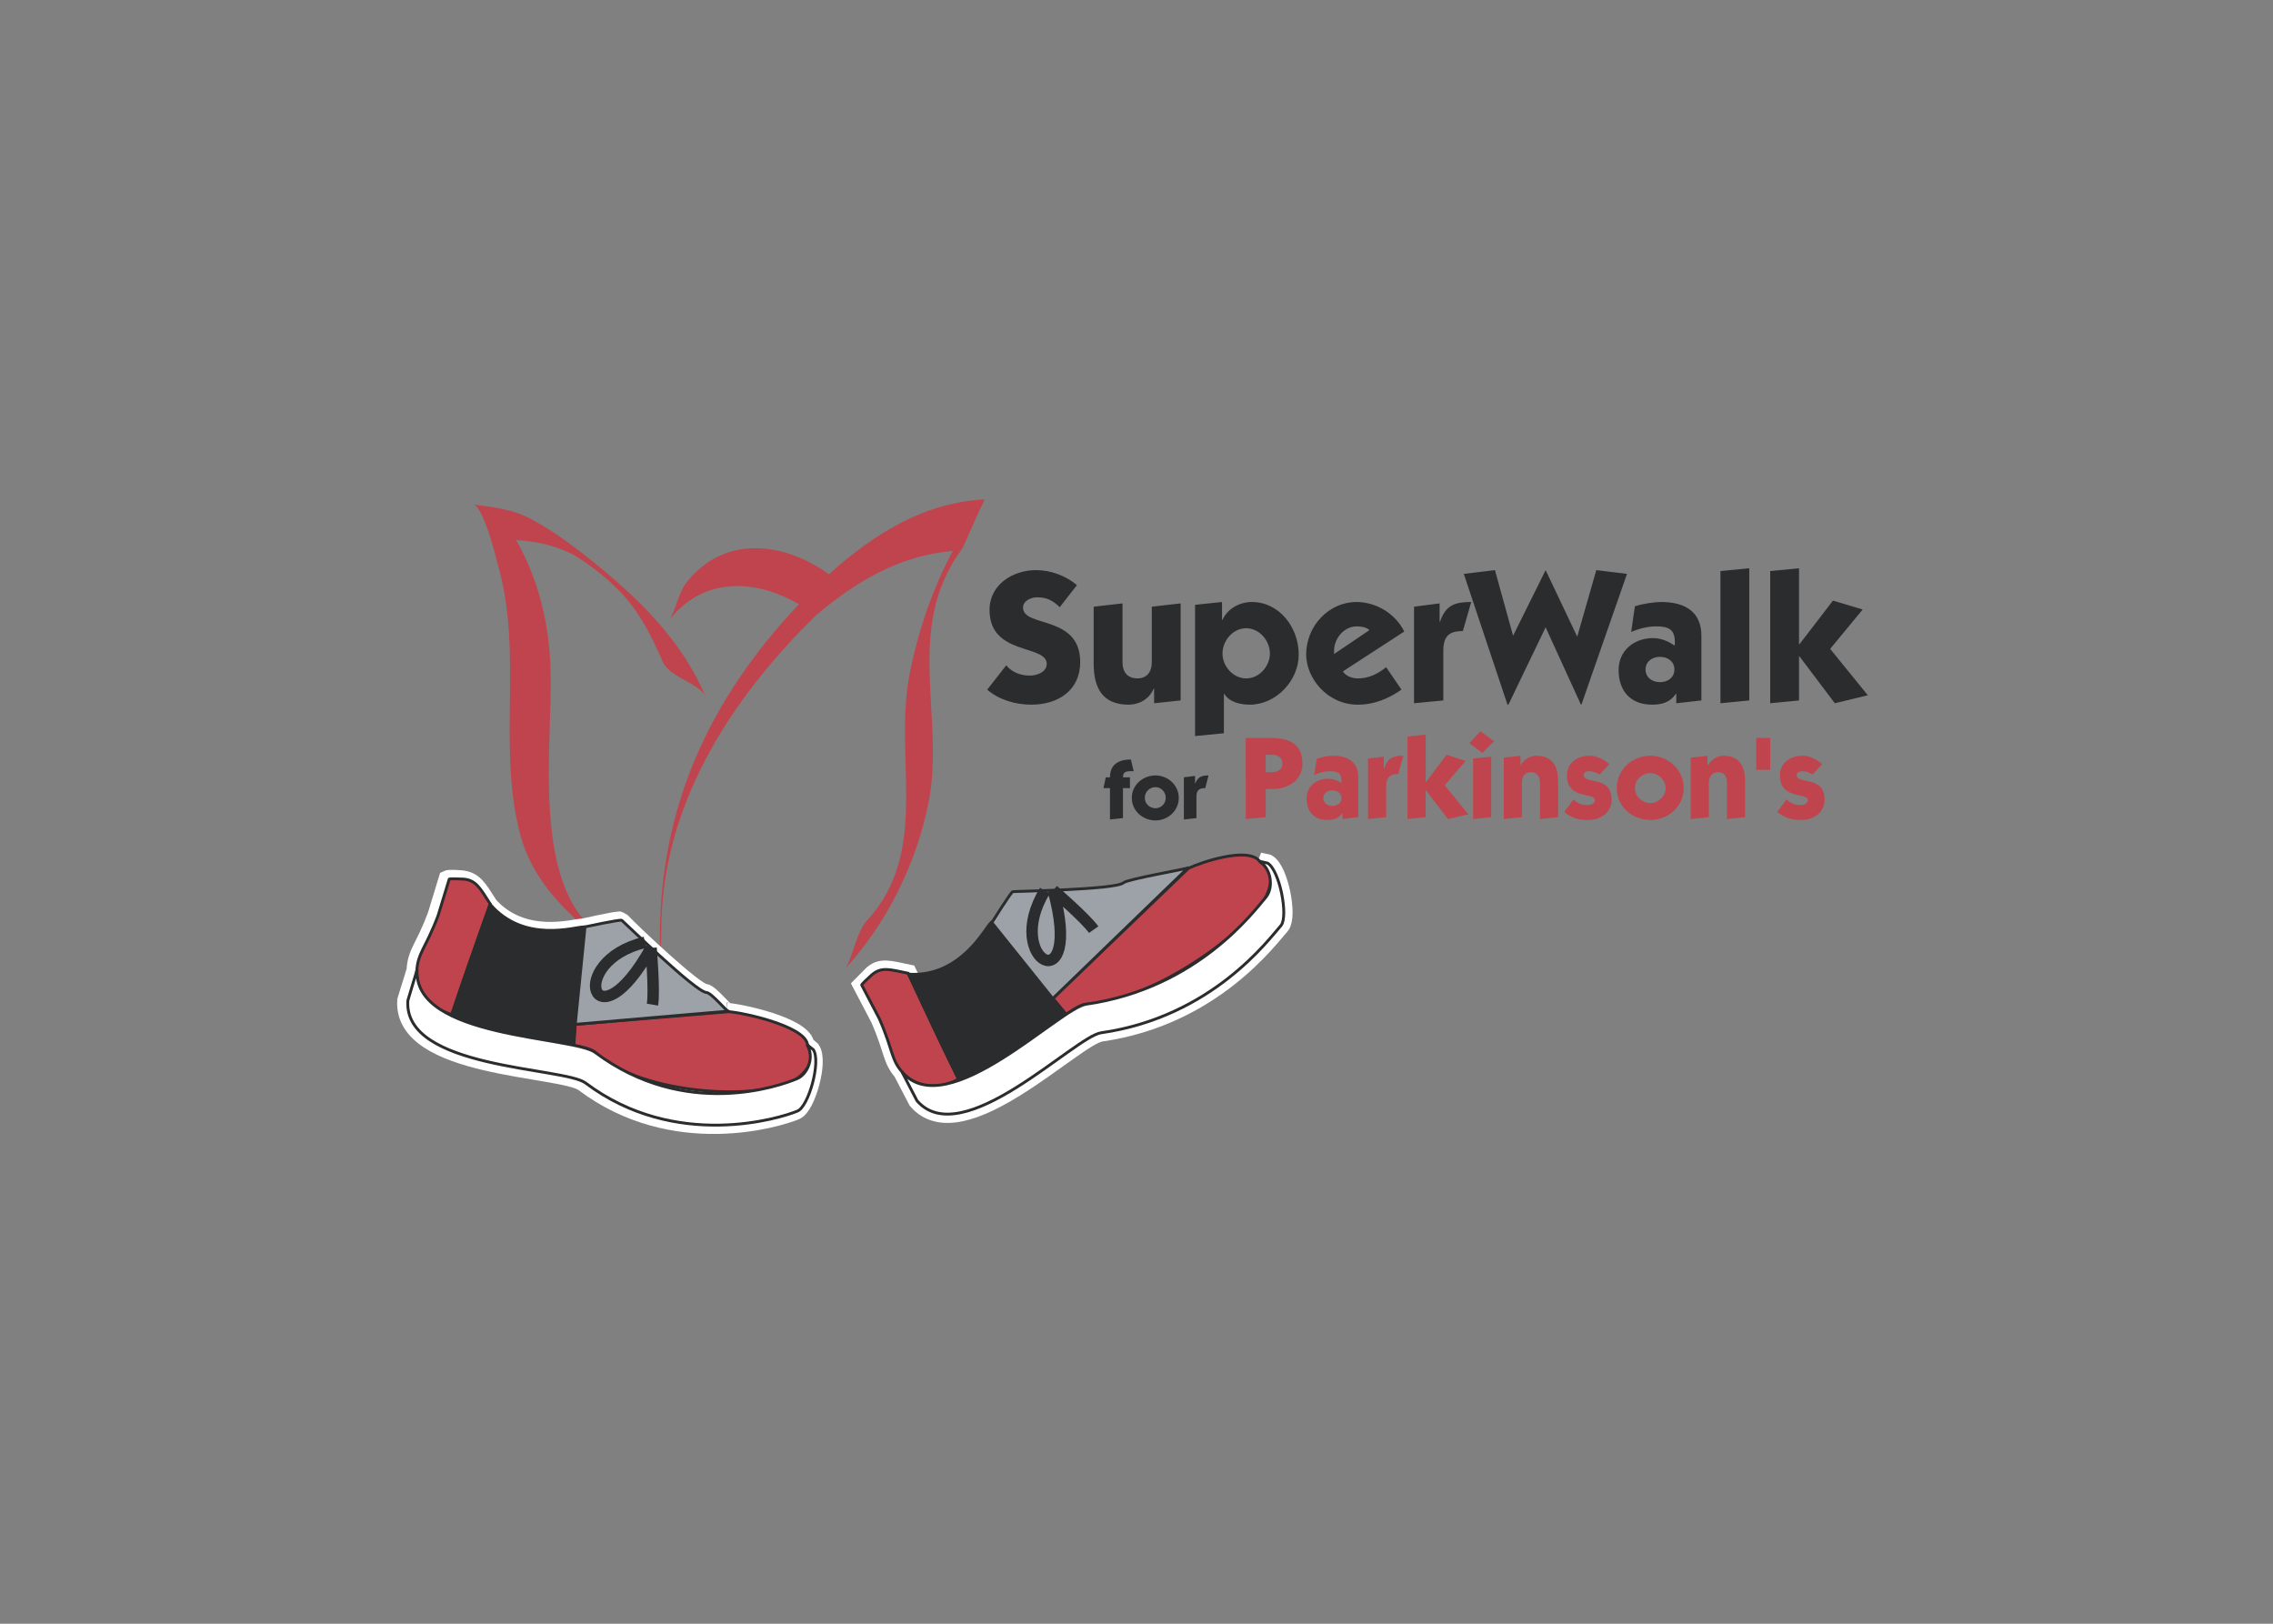 <svg clip-rule="evenodd" fill-rule="evenodd" stroke-miterlimit="2.613" viewBox="0 0 560 400" xmlns="http://www.w3.org/2000/svg"><rect x="0" y="0" width="560" height="400" fill="#808080" stroke="none"/><g transform="matrix(.158 0 0 .158 82.604 2.589)"><path d="m835.305 1504.7-14.5 14.62 27.547 52.64c22.477 51.14 17.406 63.58 37.703 85.5 0 0 31.893 37.26 85.549 8.77l-78.298-165.16c-29.014-5.88-43.514-11.73-58.001 3.63zm605.375-178.33c18.85 10.97 22.46 40.93 10.87 55.54-18.11 21.21-106.57 142.52-280.57 167.37-41.33 5.85-216.781 187.1-287.103 105.99l23.202 44.56c70.322 81.14 245.781-100.11 287.101-105.96 173.27-24.85 261.73-146.17 280.57-167.36 11.61-14.62-2.18-86.23-21.02-97.2z" fill="none" stroke="#fff" stroke-width="27.41"/><path d="m577.92 1070.58c-36.251-84.787-95.704-144.707-165.3-202.449-34.798-28.494-68.882-54.823-108.751-76.003-27.548-14.617-59.454-18.274-89.168-21.919 16.68 2.192 36.251 84.045 39.87 97.935 38.429 136.666-2.906 282.846 34.797 420.236 24.643 86.99 99.323 143.99 168.205 193.69 26.822 19.73-36.976-35.08-45.666-41.67-108.025-77.47-72.501-298.92-76.12-411.47-2.179-72.358-18.132-140.32-53.656-203.171 29.727 1.453 58.714 8.041 86.275 21.193 23.93 13.819 46.086 30.504 65.977 49.687 35.525 32.152 57.275 75.289 76.133 118.401 10.129 24.84 57.988 33.62 67.404 55.54z" fill="#c0444e"/><path d="m1012.93 762.155c-94.256 5.123-168.196 51.153-238.531 112.552-1.455 1.455-2.903 2.916-4.345 4.384-71.061-51.153-164.573-62.126-223.301 13.89-11.608 15.344-17.405 46.043-26.108 57.742 52.93-68.701 135.573-64.317 202.277-24.85-139.205 146.907-218.23 317.187-216.777 524.747 0 30.7 2.179 2.2 2.179-11.68-1.453-195.88 105.846-363.24 240.706-495.519 63.072-53.358 130.502-93.551 213.871-100.853-31.892 59.933-54.369 125.703-67.417 192.212-25.381 132.29 33.346 276.27-66.703 384.44-17.405 19-23.203 64.31-35.524 76.73 65.977-70.91 113.109-165.9 131.954-261.64 26.095-132.29-39.156-271.149 51.477-393.934 2.905-4.384 10.869-23.385 18.858-40.933 5.084-12.425 10.874-24.11 16.684-35.809-.73.726-1.46 1.452-1.46 2.192.7-2.205 1.43-3.671 2.16-3.671z" fill="#c0444e"/><g stroke="#2b2c2d"><g stroke-width="4.45"><path d="m1440.68 1325.65c-18.84-21.93-89.9 2.18-110.22 11.68l-211.69 203.18 21.03 24.85s21.02-16.08 31.16-16.08c100.06-2.18 259.55-116.2 282.76-173.21 13.78-34.36-5.79-42.39-13.04-50.42zm-605.375 179.05c-15.953 14.62-14.5 14.62-14.5 14.62l27.547 52.64c22.477 51.14 17.406 63.58 37.703 85.5 0 0 31.893 37.26 85.549 8.77l-78.298-165.16c-29.014-5.88-42.061-10.99-58.001 3.63z" fill="#c0444e"/><path d="m1138.36 1563.89-116-141.78c-10.16 10.23-47.851 85.52-128.341 80.4 0 0 75.393 163.69 79.751 164.43 17.405 2.94 150.81-85.49 164.59-103.05z" fill="#2b2c2d"/><path d="m1118.77 1540.51-94.98-118.4s29.73-47.5 32.64-48.24c3.63-.74 160.22-2.94 172.55-13.87 6.52-5.85 97.87-21.21 100.78-23.41 2.88-2.91-210.99 203.92-210.99 203.92z" fill="#9ca2a8"/></g><path d="m1106.45 1372.41c-67.43 110.37 61.62 176.13 13.05-.74m0 .01s50.75 43.85 63.07 61.4" fill="none" stroke-width="17.82"/><path d="m1440.68 1326.37c18.85 10.97 22.46 40.93 10.87 55.54-18.11 21.21-106.57 142.52-280.57 167.37-41.33 5.85-216.781 187.1-287.103 105.99l23.202 44.56c70.322 81.14 245.781-100.11 287.101-105.96 173.27-24.85 261.73-146.17 280.57-167.36 11.61-14.62-2.18-86.23-21.02-97.2z" fill="#fff" stroke-width="4.45"/></g><path d="m386.525 1429.44c-13.774 0-94.251 25.56-147.894-35.83v.74-1.46c-15.953-24.85-22.477-37.26-43.501-38.73-17.405-1.47-20.298 0-20.298 0l-17.405 57c-18.845 50.44-31.166 57.02-32.619 85.52l-14.5 46.76c-7.25 107.43 243.611 103.79 276.956 128.64 140.644 105.96 304.504 54.82 330.6 43.85 17.392-7.29 36.976-77.47 24.655-95.73l-8.703-7.32c0-.74 0-1.47-.726-2.18-6.524-27.79-100.049-48.26-122.525-49.7zm224.027 130.81c-4.345 0-26.108-28.49-34.798-29.23-15.227-.74-113.097-93.56-129.049-110.38-2.166-1.44-4.345-2.18-4.345-2.18-10.156.74-55.822 10.98-55.822 10.98z" fill="#fff"/><path d="m386.525 1429.44c-13.774 0-94.251 25.56-147.894-35.83v.74-1.46c-15.953-24.85-22.477-37.26-43.501-38.73-17.405-1.47-20.298 0-20.298 0l-17.405 57c-18.845 50.44-31.166 57.02-32.619 85.52l-14.5 46.76c-7.25 107.43 243.611 103.79 276.956 128.64 140.644 105.96 304.504 54.82 330.6 43.85 17.405-7.29 36.976-77.47 24.655-95.73l-8.703-7.32c0-.74-.726-2.18-.726-2.18-6.524-27.79-100.049-48.26-122.525-49.7m-.013-.75c-4.345 0-26.108-28.49-34.798-29.23-15.227-.74-113.097-93.56-129.049-110.38-2.166-1.44-4.345-2.18-4.345-2.18-10.156.74-55.822 10.98-55.822 10.98" fill="none" stroke="#fff" stroke-width="27.41"/><g stroke="#2b2c2d"><g stroke-width="4.45"><path d="m735.969 1610.69c-6.523-27.8-100.048-48.26-122.525-49.7l-239.253 19.73-2.166 32.87s26.095 3.65 33.345 10.98c72.501 68.7 273.325 77.47 319.004 37.26 27.548-24.13 14.501-40.21 11.595-51.14zm-537.947-256.54c-19.584-.74-20.297 0-20.297 0l-17.406 57c-19.571 51.9-31.892 57.73-33.345 87.7 0 0-2.905 48.96 54.382 66.52l60.167-172.48c-15.953-24.85-22.477-38-43.501-38.74z" fill="#c0444e"/><path d="m371.285 1611.39 16.68-182.69c-13.774 0-93.525 26.29-146.455-35.09 0 0-61.619 170.28-58.714 173.93 10.142 14.62 166.752 46.79 188.489 43.85z" fill="#2b2c2d"/><path d="m374.191 1580.72 15.226-152.02s54.382-11.7 57.288-10.24c2.905 2.18 115.275 111.82 131.954 112.56 8.69.74 31.179 29.97 34.798 29.23 3.618-.74-239.266 20.47-239.266 20.47z" fill="#9ca2a8"/></g><path d="m482.942 1452.82c-125.417 29.97-79.751 168.82 9.429 8.77m0-.01s5.798 67.23 2.179 88.42" fill="none" stroke-width="17.82"/><path d="m735.243 1612.13c12.321 18.29 2.166 46.05-15.227 53.34-26.095 10.98-174.002 64.32-314.646-40.9-34.085-25.59-284.933-21.94-277.683-129.38l-14.5 48.24c-7.976 107.43 243.598 103.78 276.956 128.63 140.645 105.97 304.505 54.82 330.6 43.85 17.405-7.29 36.977-77.47 24.655-95.73z" fill="#fff" stroke-width="4.45"/></g><path d="m1244.93 1186.05h-5.8c-7.98 0-10.87 2.93-10.87 9.5h10.87v16.81h-10.87v46.77l-20.3 2.21v-48.98h-10.14l3.62-16.81h6.52c0-19.74 13.05-27.78 32.64-27.78zm17.39 41.65c0-.11 0-.22 0-.33 0-9.04 7.43-16.48 16.47-16.48.07 0 .13 0 .2.01 8.71 0 15.95 7.3 15.95 16.8 0 8.77-7.25 16.09-15.95 16.09-9.42 0-16.67-7.32-16.67-16.09zm16.67 35.08c18.87 0 36.25-14.61 36.25-35.08 0-20.46-17.38-35.08-36.25-35.08-19.56 0-36.97 14.62-36.97 35.08 0 20.47 17.41 35.08 36.97 35.08zm44.22-67.23 17.41-2.19v12.43c4.36-10.96 10.16-13.16 21.02-13.16l-5.07 19.73c-10.15 0-13.77 3.66-13.77 13.88v32.89l-19.59 2.21z" fill="#2b2c2d"/><path d="m1450.84 1160.47h8.69c11.6 0 17.4 5.12 17.4 13.89 0 8.04-5.8 13.15-17.4 13.15h-8.69zm-31.18 100.13 31.18-2.92v-43.87h10.86c25.39 0 46.41-14.61 46.41-39.45 0-30.7-19.58-40.21-50.76-40.21h-37.69zm121.06-32.9c0-7.3 6.53-11.68 13.77-11.68 7.98 0 14.51 4.38 14.51 11.68 0 8.05-6.53 12.43-14.51 12.43-7.24 0-13.77-4.38-13.77-12.43zm-14.49-35.81c7.98-3.64 15.95-5.84 24.64-5.84 12.34 0 18.13 2.93 18.13 15.34v2.93c-6.24-4.14-13.53-6.43-21.02-6.57-18.13 0-33.36 11.68-33.36 30.68 0 19.74 10.87 33.63 31.9 33.63 10.15 0 18.13-2.2 23.2-10.24h.74v8.78l24.64-2.92v-62.87c0-22.66-15.95-32.89-39.17-32.89-7.95 0-18.1 2.19-25.35 4.39zm84.1-25.57 24.64-2.92v18.27h.74c5.07-16.8 14.48-19.74 29.71-19.74l-7.98 28.51c-13.76 0-18.84 5.84-18.84 19.73v47.52l-28.27 2.92zm61.63-34.36 28.27-2.92v74.55l32.62-43.12 29.72 9.51-32.62 38 36.97 45.3-31.89 7.32-34.8-45.31v42.4l-28.27 2.91zm130.49 125.73-28.28 2.92v-94.29l28.28-2.92zm4.36-118.41-18.11 18.27-20.31-15.34 17.4-18.28zm41.33 37.27c7.25-10.96 16.67-14.62 24.64-14.62 25.36 0 34.07 16.81 34.07 40.21v55.56l-28.27 2.92v-56.27c0-10.96-5.8-16.81-14.51-16.81-8.69 0-13.78 5.85-13.78 16.81v53.37l-28.27 2.91v-95.74l26.12-2.93zm82.63 53.36c5.8 5.84 12.33 8.77 20.31 8.77 5.07 0 13.05-.74 13.05-7.3 0-13.16-43.5 0-43.5-38.73 0-20.47 16.66-30.7 34.78-30.7 11.61 0 23.21 5.85 31.18 13.16l-15.22 16.08c-4.36-2.91-10.16-5.12-15.23-5.12-3.62 0-9.43.73-9.43 5.85 0 15.36 43.5 0 43.5 38.74 0 20.47-18.1 31.44-36.96 31.44-15.23 0-24.67-2.94-36.99-12.44zm95.7-17.55c0-13.16 11.61-23.38 23.95-23.38 12.3 0 23.91 10.23 23.91 23.38s-11.61 23.39-23.91 23.39c-12.34 0-23.95-10.24-23.95-23.39zm23.95 49.72c27.53 0 52.17-20.48 52.17-49.72 0-29.23-24.64-50.44-52.17-50.44-27.56 0-52.21 21.21-52.21 50.44 0 29.24 24.65 49.72 52.21 49.72zm89.16-85.53h.74c7.25-10.96 16.67-14.62 23.92-14.62 26.09 0 34.07 16.81 34.07 40.21v55.56l-28.27 2.92v-56.27c0-10.96-5.07-16.81-13.78-16.81-8.69 0-14.48 5.85-14.48 16.81v53.37l-28.28 2.91v-95.74l26.1-2.93v14.59zm76.12-42.4h21.77v49.7h-21.77zm47.15 95.76c5.77 5.84 12.31 8.77 20.28 8.77 5.07 0 13.05-.74 13.05-7.3 0-13.16-43.5 0-43.5-38.73 0-20.47 16.67-30.7 35.51-30.7 10.9 0 22.46 5.85 30.45 13.16l-15.22 16.08c-4.33-2.91-9.43-5.12-15.23-5.12-2.89 0-9.43.73-9.43 5.85 0 15.36 43.5 0 43.5 38.74 0 20.47-18.1 31.44-36.25 31.44-15.94 0-24.64-2.94-37.69-12.44z" fill="#c0444e"/><path d="m1129.65 930.256c-10.86-10.233-19.57-15.356-35.52-15.356-8.7 0-21.75 5.123-21.75 16.083 0 31.425 89.17 10.959 89.17 84.787 0 44.57-34.8 66.51-76.12 66.51-24.65 0-50.03-7.31-68.89-23.39l29.73-38c8.7 10.96 22.48 16.07 36.98 16.07 10.15 0 26.11-5.11 26.11-18.28 0-30.695-89.18-12.42-89.18-84.04 0-40.206 36.97-62.125 72.5-62.125 23.2 0 46.4 8.781 63.8 23.397zm143.54-.739 44.97-5.123v151.296l-41.35 4.38v-22.65h-.71c-8.72 19.73-26.83 24.86-39.16 24.86-40.6 0-54.37-26.32-54.37-63.6v-89.163l44.95-5.123v91.356c0 17.55 9.43 25.58 23.21 25.58 13.03 0 22.46-8.04 22.46-25.58zm110.22 73.083c0-19.725 15.94-39.465 36.96-39.465s36.99 19.74 36.99 39.465c0 19.02-15.95 38.74-36.99 38.74s-36.96-19.72-36.96-38.74zm2.18 62.87h.71c7.98 13.15 25.38 16.81 39.87 16.81 40.61 0 76.14-37.28 76.14-78.2 0-41.659-29.74-81.865-73.22-81.865-18.85 0-37.69 10.233-45.67 27.781h-.74v-27.781l-42.05 4.384v204.641l44.97-4.39v-61.38zm171.82-62.13v-5.122c0-19.001 15.23-38.001 35.51-38.001 7.25 0 15.23 1.465 19.59 5.849zm109.46-35.082c-13.76-27.768-43.5-46.043-74.68-46.043-42.76 0-78.29 37.275-78.29 81.865 0 36.54 32.63 78.2 80.47 78.2 26.12 0 47.85-9.5 68.17-23.39l-23.94-35.08c-12.31 10.23-27.53 17.55-43.5 17.55-8.72 0-18.85-2.92-23.94-10.96zm15.22-38.741 39.89-5.123v28.508h.72c8.71-26.316 23.94-30.7 48.58-30.7l-13.05 45.317c-22.49 0-30.48 8.767-30.48 31.425v76.746l-45.66 4.38zm154.46 45.316 50.73-102.318 49.29 103.784 29.74-103.784 47.86 5.849-71.07 203.916h-.72l-55.1-120.598-58.01 120.598h-1.44l-68.14-203.916 48.56-5.849zm206.59 52.617c0-12.42 10.16-19.72 22.49-19.72 12.31 0 22.46 7.3 22.46 19.72 0 12.43-10.15 19.73-22.46 19.73-12.33.01-22.49-7.3-22.49-19.73zm-22.46-58.466c11.6-5.123 25.38-8.767 39.17-8.767 18.84 0 29 4.383 29 24.85 0 2.192 0 3.657-.74 5.123-9.43-7.302-22.47-11.699-33.36-11.699-28.98 0-53.66 19.001-53.66 49.699 0 32.15 18.13 54.09 52.21 54.09 15.22 0 28.27-3.66 36.98-16.81h.72v14.61l39.17-4.38v-100.854c0-37.275-25.39-52.618-62.35-52.618-12.33 0-29.74 2.931-41.35 6.576zm184.15-99.387v206.093l-44.96 4.39v-206.099zm32.64 4.384 44.94-4.384v118.388h.72l52.22-67.962 46.38 13.878-50.74 61.399 58.71 72.36-51.47 12.42-55.1-73.08h-.72v68.69l-44.94 4.39z" fill="#2b2c2d"/></g></svg>